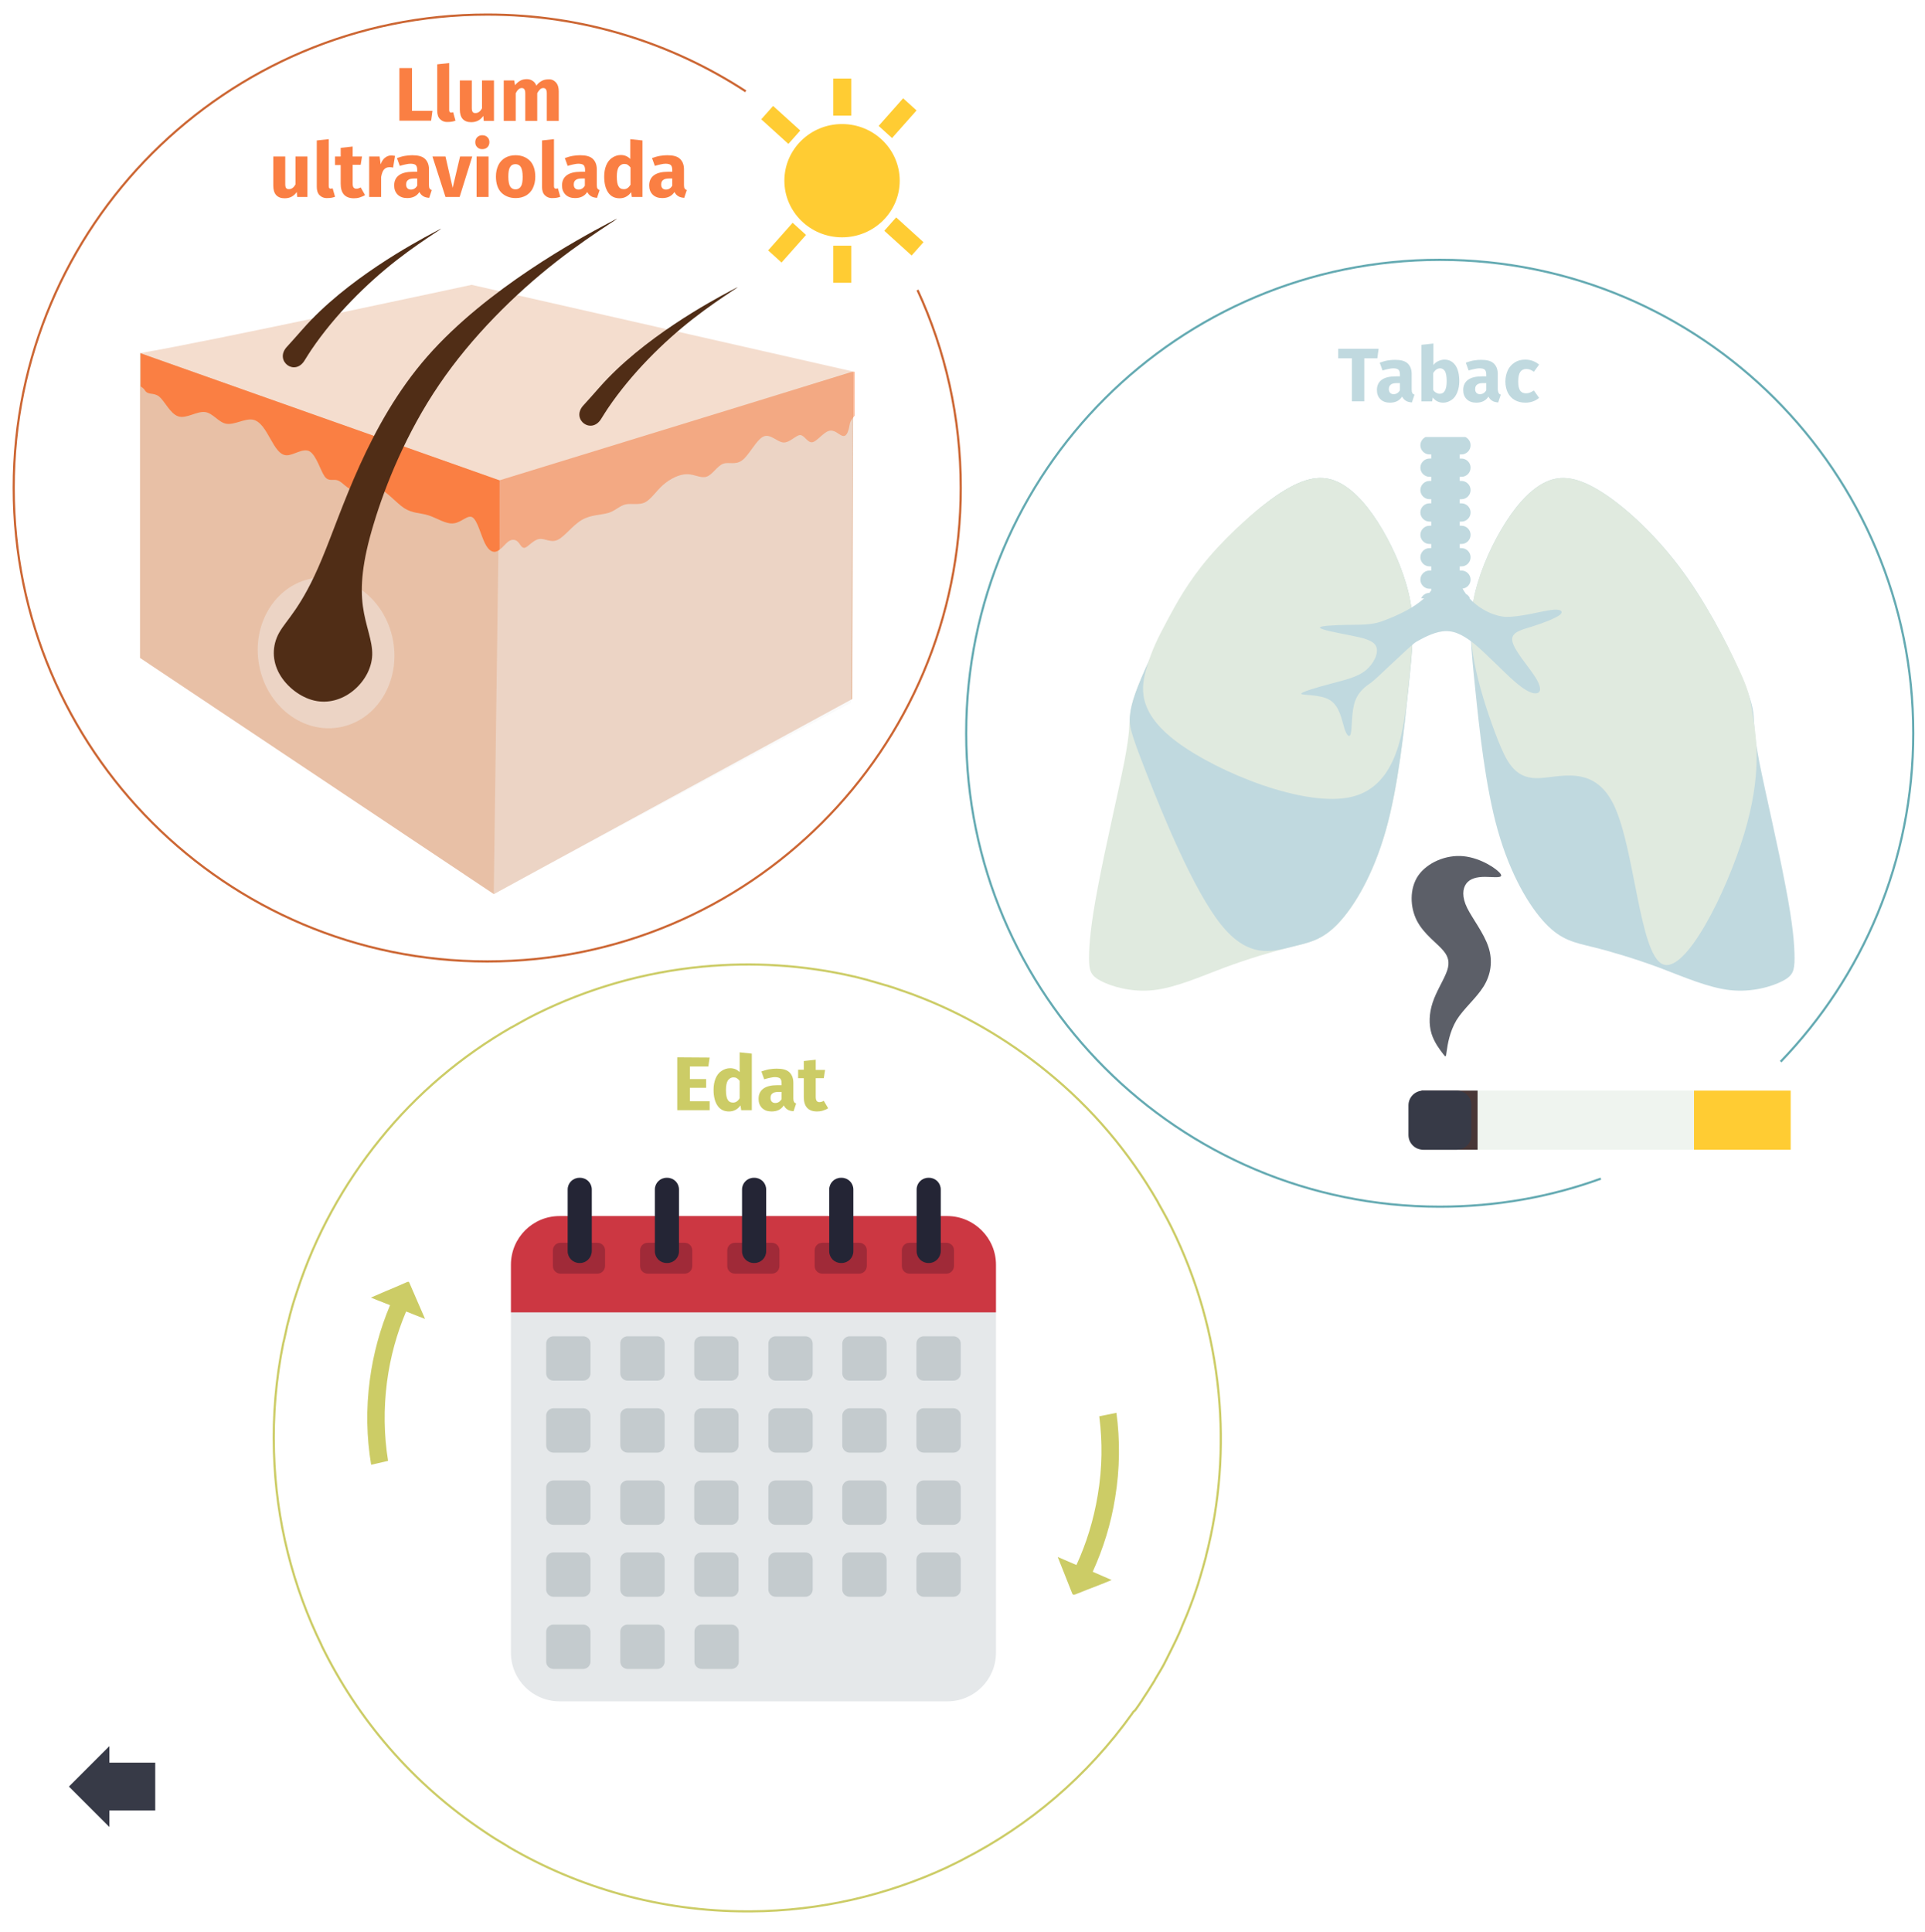 <?xml version="1.0" encoding="utf-8"?>
<!-- Generator: Adobe Illustrator 24.1.0, SVG Export Plug-In . SVG Version: 6.00 Build 0)  -->
<svg version="1.1" id="Capa_1" xmlns="http://www.w3.org/2000/svg" xmlns:xlink="http://www.w3.org/1999/xlink" x="0px" y="0px"
	 viewBox="0 0 885.4 888.7" style="enable-background:new 0 0 885.4 888.7;" xml:space="preserve">
<style type="text/css">
	.st0{fill:none;stroke:#CC6633;stroke-miterlimit:10;}
	.st1{fill:#E8C0A6;}
	.st2{opacity:0.4;fill:#F2F4F2;enable-background:new    ;}
	.st3{fill:#F4DDCE;}
	.st4{opacity:0.5;fill:#FA7F43;enable-background:new    ;}
	.st5{fill:#FA7F43;}
	.st6{fill:#502D16;}
	.st7{fill:#FFCC33;}
	.st8{fill:none;stroke:#64AAB2;stroke-miterlimit:10;}
	.st9{fill:#E0EADF;}
	.st10{fill:#C0D9DF;}
	.st11{fill:#EFF4EF;}
	.st12{fill:#483737;}
	.st13{fill:#373A47;}
	.st14{fill:#5C5F68;}
	.st15{fill:#CCCC66;}
	.st16{fill:#E5E8EA;}
	.st17{fill:#CC3742;}
	.st18{fill:#A02A38;}
	.st19{fill:#242535;}
	.st20{fill:#C4CBCE;}
	.st21{fill:none;stroke:#CCCC66;stroke-miterlimit:10;}
	.st22{enable-background:new    ;}
</style>
<g>
	<path id="path827-4_60_" class="st0" d="M422,133.4c12.8,27.7,19.9,58.5,19.9,91c0,120.3-97.5,217.8-217.8,217.8
		S6.3,344.7,6.3,224.4S103.8,6.7,224.1,6.7c43.9,0,84.7,13,118.9,35.3"/>
	<g>
		<path id="path1727-1-9-4_7_" class="st1" d="M64.4,162.4v140.2l162.7,108.6L392,321.5l0.5-150.3"/>
		<path id="path1934-1_7_" class="st2" d="M229.7,219.7l-2.6,191.4l164.3-87.9l1-152L229.7,219.7z"/>
		<path id="path1721-7_7_" class="st3" d="M64.4,162.4c29.3-4.8,152.5-31.4,152.5-31.4l175.6,39.9L229.7,221L64.4,162.4z"/>
		<path class="st4" d="M392.4,170.9l-162.6,50v31.9c1.5-1.1,2.8-2.9,4.1-3.8c1.6-1.1,3.2-0.9,4.3,0.2c1.1,1.1,1.8,3.2,3.3,2.7
			s3.9-3.6,6.5-4s5.3,1.9,8.5,0.4c3.2-1.5,6.8-6.6,11-9.1s9-2.3,12.3-3.3s5.2-3.3,7.9-3.9c2.7-0.6,6.1,0.4,8.9-0.9
			c2.8-1.4,5.1-5.1,8.3-8c3.3-2.9,7.5-5,11.1-5s6.5,2.1,9.1,1.1c2.6-0.9,4.8-4.9,7.5-5.9s5.7,0.8,8.9-1.7c3.2-2.5,6.4-9.3,9.6-10.8
			s6.3,2.5,9.2,2.7c2.9,0.2,5.7-3.3,7.7-3.4c2,0,3.4,3.6,5.6,3.3c2.1-0.3,5.1-4.5,7.6-5.2c2.5-0.8,4.5,1.6,6.1,2.2
			c1.6,0.6,2.8-0.6,3.6-5.6c0.2-1,1-2.2,2.2-3.6V171L392.4,170.9z"/>
		<path class="st5" d="M229.8,220.9h-0.1l-165-58.4v15.2c0.8,0.6,1.5,1.1,1.8,1.6c1.5,2.7,4.1,1,6.7,3.1s5.1,7.9,8.8,9.1
			c3.6,1.2,8.5-2.4,12.2-2s6.3,4.8,9.9,5.4c3.7,0.6,8.5-2.5,12.1-1.9s6,5,8.2,8.9s4.3,7.5,7.5,7.5s7.5-3.5,10.5-1.8
			c3.1,1.8,5,8.8,6.9,11.5c2,2.7,4,1,6.2,1.9c2.1,0.8,4.4,4.2,7.4,4.5s6.8-2.4,10.8-1.1c4,1.3,8.4,6.8,12.2,9.3
			c3.9,2.5,7.3,2.1,11.1,3.3c3.9,1.2,8.1,4.2,11.7,3.7c3.6-0.4,6.5-4.2,8.7-2.7s3.8,8.1,5.6,11.8s3.9,4.6,5.7,3.7
			c0.4-0.2,0.7-0.4,1.1-0.7L229.8,220.9L229.8,220.9z"/>
		
			<ellipse id="path1744-2-2-5_7_" transform="matrix(0.983 -0.186 0.186 0.983 -53.114 33.019)" class="st2" cx="149.8" cy="300.2" rx="31.3" ry="34.8"/>
		<path id="path1752-4_7_" class="st6" d="M279.5,102.8c-12.7,6.7-55.6,29.9-83,61.2s-39.1,70.8-48.5,93.2
			c-9.3,22.4-16.2,27.7-19.6,33.8c-3.4,6.1-3.2,13,0.1,18.9s9.6,10.8,16,12.3s12.8-0.4,17.8-4.4s8.7-10.1,8.9-16.6
			s-3.1-13.4-4.3-22.4s-0.4-20.2,5-37.9c5.3-17.7,15.1-42,30.1-64c14.9-22,35-41.8,53.8-56.5S292.1,96.1,279.5,102.8z"/>
		<path class="st6" d="M140.2,165.6c1-1.6,2-3.2,3-4.7c10.9-16.1,25.5-30.5,39.2-41.2s26.6-17.8,17.3-12.9
			c-9.2,4.9-40.5,21.8-60.5,44.6c-2.8,3.2-4.7,5.3-7.5,8.4C126.3,166.1,135.7,173.3,140.2,165.6z"/>
		<path class="st6" d="M276.6,192.5c1-1.6,2-3.2,3-4.7c10.9-16.1,25.5-30.5,39.2-41.2s26.6-17.8,17.3-12.9
			c-9.2,4.9-40.5,21.8-60.5,44.6c-2.8,3.2-4.7,5.3-7.5,8.4C262.7,193,272.1,200.1,276.6,192.5z"/>
	</g>
	<g id="g1119-1_9_" transform="matrix(1.061,0,0,1.072,-83.468,116.014)">
		<ellipse id="path901-5_9_" class="st7" cx="443.7" cy="-30.7" rx="25" ry="24.3"/>
		<g id="g949-9_9_" transform="translate(26.906,18.995)">
			<rect id="rect903-7-7_9_" x="413" y="-21.8" class="st7" width="7.8" height="15.9"/>
			<rect id="rect903-7-6-7_9_" x="413" y="-93.5" class="st7" width="7.8" height="15.9"/>
		</g>
		<g id="g949-4-6_9_" transform="matrix(0,1,1,0,190.971,-145.07)">
			<polygon id="rect903-7-3-7_9_" class="st7" points="110.4,280.8 110.4,296.5 110.4,296.5 			"/>
			<polygon id="rect903-7-6-0-3_9_" class="st7" points="110.4,209.1 110.4,224.8 110.4,224.8 			"/>
		</g>
		<g id="g949-4-3-6_9_" transform="matrix(-0.668,0.745,0.745,0.668,314.757,-109.529)">
			<polygon id="rect903-7-3-0-56_9_" class="st7" points="-31.3,176.5 -23.6,176.5 -23.6,192.4 -31.3,192.4 			"/>
			<polygon id="rect903-7-6-0-9-3_9_" class="st7" points="-31.3,104.9 -23.6,104.9 -23.6,120.7 -31.3,120.7 			"/>
		</g>
		<g id="g949-4-3-0-9_9_" transform="matrix(-0.745,-0.668,-0.668,0.745,350.4,142.78)">
			<polygon id="rect903-7-3-0-5-4_9_" class="st7" points="42.4,-163.6 50.2,-163.6 50.2,-147.7 42.4,-147.7 			"/>
			<polygon id="rect903-7-6-0-9-9-8_9_" class="st7" points="42.4,-235.3 50.2,-235.3 50.2,-219.4 42.4,-219.4 			"/>
		</g>
	</g>
</g>
<g>
	<g>
		<path id="path827-4_61_" class="st8" d="M736.3,542.1c-23.1,8.4-48.1,12.9-74.1,12.9c-120.3,0-217.8-97.5-217.8-217.8
			S542,119.5,662.3,119.5S880,217,880,337.2c0,58.7-23.2,111.9-61,151.1"/>
		<g>
			<path id="path882_5_" class="st9" d="M648.7,276.7c-2-11.1-7-23.1-12.8-33s-12.3-17.6-19.3-21.4c-7-3.8-14.5-3.5-25.4,3
				s-25.1,19.3-37.1,35.1c-12,15.9-21.8,34.9-27.3,47.2c-5.5,12.3-6.8,17.8-7.1,21.9c-0.4,4.1,0.1,6.9-2.6,21
				c-2.8,14.1-8.8,39.6-12.1,57.3c-3.4,17.6-4.1,26.9-4.1,32.8s0.7,8.1,5.5,10.6s14,5.3,24.1,4.2c10.1-1.1,21.4-6.1,32.5-10.3
				c11.1-4.1,22.1-7.4,30.6-9.5s14.5-3.1,21.9-10.9s16.1-22.3,21.9-42.8c5.8-20.5,8.5-47,10.4-65.4S650.7,287.8,648.7,276.7
				L648.7,276.7z"/>
			<path id="path882-7_5_" class="st10" d="M648.7,276.7c-2-11.1-7-23.1-12.8-33s-12.3-17.6-19.3-21.4c-7-3.8-14.5-3.5-25.4,3
				s-25.1,19.3-37.1,35.1c-12,15.9-21.8,34.9-27.3,47.2c-5.5,12.3-6.8,17.8-7.1,21.9c-0.4,4.1,0.1,6.9,7.5,25.8s21.6,53.9,34.3,69.8
				c12.6,15.9,23.6,12.6,32.1,10.5s14.5-3.1,21.9-10.9s16.1-22.3,21.9-42.8c5.8-20.5,8.5-47,10.4-65.4
				C649.7,298.1,650.7,287.8,648.7,276.7L648.7,276.7z"/>
			<path id="path882-7-9_5_" class="st9" d="M648.7,276.7c-2-11.1-7-23.1-12.8-33s-12.3-17.6-19.3-21.4c-7-3.8-14.5-3.5-25.4,3
				s-25.1,19.3-35,30.8c-9.9,11.6-15.4,21.9-19.5,29.6s-6.8,12.9-9.3,21.4s-4.8,20.2,14,34.2s58.9,30.3,80.3,25.2
				c21.4-5.1,24.1-31.6,26-50S650.7,287.8,648.7,276.7z"/>
			<path id="path882-8_5_" class="st10" d="M677.6,276.7c2-11.1,7-23.1,12.8-33s12.3-17.6,19.3-21.4c7-3.8,14.5-3.5,25.4,3
				s25.1,19.3,37.1,35.1s21.8,34.9,27.3,47.2c5.5,12.3,6.8,17.8,7.1,21.9c0.4,4.1-0.1,6.9,2.6,21c2.8,14.1,8.8,39.6,12.1,57.3
				c3.4,17.6,4.1,26.9,4.1,32.8s-0.7,8.1-5.5,10.6s-14,5.3-24.1,4.2c-10.1-1.1-21.4-6.1-32.5-10.3c-11.1-4.1-22.1-7.4-30.6-9.5
				s-14.5-3.1-21.9-10.9s-16.1-22.3-21.9-42.8c-5.8-20.5-8.5-47-10.4-65.4C676.6,298.1,675.6,287.9,677.6,276.7L677.6,276.7z"/>
			<path id="path882-7-5_5_" class="st9" d="M677.6,276.7c2-11.1,7-23.1,12.8-33s12.3-17.6,19.3-21.4c7-3.8,14.5-3.5,25.4,3
				s25.1,19.3,37.1,35.1s21.8,34.9,26.9,45.9c5.2,11,5.8,14.1,7.3,23.9s4,26.3-4.2,53.4s-27.1,64.8-37.6,59.8
				c-10.5-5-12.7-52.6-22.1-72.7s-26-12.6-36.1-12.8c-10.1-0.2-13.7-8.2-17.5-17.7c-3.7-9.5-7.5-20.7-9.9-31.4
				C676.6,298.1,675.6,287.9,677.6,276.7L677.6,276.7z"/>
			<path class="st10" d="M713.1,280.6c-5,0.7-14.1,3.3-20.6,3.1c-4-0.1-11.4-2.7-16.7-8.6h0.3c-0.4-0.8-1-1.5-1.8-1.9
				c-0.6-0.8-1.1-1.6-1.6-2.5c2.1-0.2,3.7-2,3.7-4.1c0-2.3-1.9-4.2-4.2-4.2h-0.8v-1.9h0.8c2.3,0,4.2-1.9,4.2-4.2
				c0-2.3-1.9-4.2-4.2-4.2h-0.8v-1.9h0.8c2.3,0,4.2-1.9,4.2-4.2s-1.9-4.2-4.2-4.2h-0.8v-1.9h0.8c2.3,0,4.2-1.9,4.2-4.2
				s-1.9-4.2-4.2-4.2h-0.8v-1.9h0.8c2.3,0,4.2-1.9,4.2-4.2s-1.9-4.2-4.2-4.2h-0.8v-1.9h0.8c2.3,0,4.2-1.9,4.2-4.2s-1.9-4.2-4.2-4.2
				h-0.8V209h0.8c2.3,0,4.2-1.9,4.2-4.2c0-1.7-1-3.1-2.4-3.8h-18.3c-1.4,0.7-2.4,2.1-2.4,3.8c0,2.3,1.9,4.2,4.2,4.2h0.8v1.9h-0.8
				c-2.3,0-4.2,1.9-4.2,4.2s1.9,4.2,4.2,4.2h0.8v1.9h-0.8c-2.3,0-4.2,1.9-4.2,4.2s1.9,4.2,4.2,4.2h0.8v1.9h-0.8
				c-2.3,0-4.2,1.9-4.2,4.2s1.9,4.2,4.2,4.2h0.8v1.9h-0.8c-2.3,0-4.2,1.9-4.2,4.2s1.9,4.2,4.2,4.2h0.8v1.9h-0.8
				c-2.3,0-4.2,1.9-4.2,4.2c0,2.3,1.9,4.2,4.2,4.2h0.8v1.9h-0.8c-2.3,0-4.2,1.9-4.2,4.2c0,2.3,1.9,4.2,4.2,4.2h0.8v0.8
				c-0.3,0.4-0.6,0.7-0.9,1.1c-1.6,0-3.1,1-3.7,2.5h1.3c-6.5,5.9-16.3,9.4-19.5,10.6c-4.8,1.7-9.7,1.5-15.6,1.6
				c-5.8,0.1-13.1,0.4-12.8,1.3s7.7,2.3,13.8,3.5s10.9,2.3,12.1,5.2c1.2,3-1.1,7.8-4.8,10.9c-3.7,3-9,4.3-15.5,6s-14.4,4-14.2,4.8
				s8.7,0.1,13.2,2.9s5.4,9.1,6.6,12.8c1.1,3.7,2.6,5,3.1,2.1s0.2-9.8,1.9-14.5s5.4-7.1,7.3-8.4c1.9-1.2,18.3-17.4,20.8-18.8
				s7.4-4.2,12-4.8c4.6-0.6,8.8,1,14.7,5.7c5.8,4.8,13.3,12.8,18.6,17.4s8.5,5.8,10.3,5.3s2.1-2.8-1-7.6
				c-3.1-4.8-9.6-12.1-10.4-16.3c-0.8-4.2,4.2-5.2,9.3-6.8c5.1-1.6,10.4-3.7,12.6-5.3C719.2,281.2,718.1,279.9,713.1,280.6z"/>
		</g>
	</g>
	<g id="g1654-0_4_" transform="translate(230.732,105.092)">
		<g id="g982-3-9_4_" transform="translate(153.385,-47.595)">
			<rect id="rect890-1_4_" x="395" y="444.1" class="st7" width="44.5" height="27.2"/>
			<rect id="rect890-7-7_4_" x="292.4" y="444.1" class="st11" width="102.6" height="27.2"/>
			<rect id="rect890-7-6-7_4_" x="269.7" y="444.1" class="st12" width="25.8" height="27.2"/>
			<path id="rect890-7-6-4-1_4_" class="st13" d="M270.5,444.1h15.4c3.8,0,6.8,3,6.8,6.8v13.6c0,3.8-3,6.8-6.8,6.8h-15.4
				c-3.8,0-6.8-3-6.8-6.8v-13.6C263.7,447.1,266.8,444.1,270.5,444.1z"/>
			<path id="path973-1_4_" class="st14" d="M281.3,425.9c0.4-2.9,1.3-8.8,4.5-14.2c3.3-5.3,9-10,12.4-15.4s4.4-11.8,2.3-18.2
				c-2.1-6.4-7.3-13-9.8-18c-2.5-5.1-2.1-8.9-0.4-11.2c1.7-2.3,4.7-3.1,8.6-3.1s8.6,0.8,7.2-1.3c-1.4-2.2-9-7.4-17.1-8.2
				s-16.7,3-20.8,8.9c-4.1,6-3.8,14.6-0.6,20.8s9.3,10.3,12.2,13.8c2.9,3.5,2.8,6.6,1.2,10.4c-1.6,3.9-4.6,8.6-6.2,13.5
				s-1.8,9.9-0.5,14.2c1.3,4.2,4,7.6,5.3,9.3C280.9,428.9,280.9,428.9,281.3,425.9L281.3,425.9z"/>
		</g>
	</g>
</g>
<g>
	<path class="st15" d="M186.9,589.8c-3.2,1.4-6.4,2.8-9.6,4.1c-2.1,0.9-4.2,1.8-6.7,2.9c0.7,0.3,4.4,1.8,8.8,3.5
		c-4.5,10.7-7.7,22.2-9.3,34.3c-1.8,13.4-1.5,26.5,0.6,39.1c2.6-0.6,5.2-1.2,7.8-1.8c-1.9-11.7-2.1-23.9-0.5-36.3
		c1.5-11.4,4.5-22.3,8.8-32.4c4.2,1.7,7.9,3.1,8.7,3.4c-2.5-5.8-4.9-11.2-7.2-16.6C188,589.2,187.5,589.6,186.9,589.8z"/>
	<path class="st15" d="M494.9,733.2c3.2-1.3,6.5-2.6,9.7-3.8c2.1-0.8,4.3-1.7,6.7-2.7c-0.7-0.3-4.4-1.9-8.7-3.8
		c4.8-10.6,8.4-22,10.3-34c2.2-13.3,2.3-26.5,0.6-39.1c-2.6,0.5-5.2,1.1-7.9,1.6c1.5,11.7,1.4,23.9-0.7,36.3
		c-1.9,11.4-5.2,22.1-9.8,32.1c-4.2-1.8-7.8-3.4-8.6-3.7c2.3,5.8,4.5,11.4,6.7,16.9C493.7,733.8,494.3,733.4,494.9,733.2z"/>
	<g>
		<path class="st16" d="M458.1,603.7v156.4c0,12.4-10,22.4-22.4,22.4H257.4c-12.4,0-22.4-10-22.4-22.4V603.7l2.5-6.1h215.1
			L458.1,603.7z"/>
		<path class="st17" d="M458.1,581.7v21.9H235v-21.9c0-12.4,10-22.4,22.4-22.4h178.4C448.1,559.4,458.1,569.4,458.1,581.7z"/>
		<path class="st18" d="M274.8,585.8h-17c-1.9,0-3.5-1.5-3.5-3.5v-7.2c0-1.9,1.5-3.5,3.5-3.5h17c1.9,0,3.5,1.5,3.5,3.5v7.2
			C278.2,584.3,276.7,585.8,274.8,585.8z"/>
		<path class="st19" d="M266.8,580.9h-0.3c-3,0-5.4-2.4-5.4-5.4v-28.4c0-3,2.4-5.4,5.4-5.4h0.3c3,0,5.4,2.4,5.4,5.4v28.4
			C272.1,578.5,269.7,580.9,266.8,580.9z"/>
		<path class="st18" d="M314.9,585.8h-17c-1.9,0-3.5-1.5-3.5-3.5v-7.2c0-1.9,1.5-3.5,3.5-3.5h17c1.9,0,3.5,1.5,3.5,3.5v7.2
			C318.4,584.3,316.8,585.8,314.9,585.8z"/>
		<path class="st19" d="M306.9,580.9h-0.3c-3,0-5.4-2.4-5.4-5.4v-28.4c0-3,2.4-5.4,5.4-5.4h0.3c3,0,5.4,2.4,5.4,5.4v28.4
			C312.3,578.5,309.9,580.9,306.9,580.9z"/>
		<path class="st18" d="M355,585.8h-17c-1.9,0-3.5-1.5-3.5-3.5v-7.2c0-1.9,1.5-3.5,3.5-3.5h17c1.9,0,3.5,1.5,3.5,3.5v7.2
			C358.5,584.3,356.9,585.8,355,585.8z"/>
		<path class="st19" d="M347,580.9h-0.3c-3,0-5.4-2.4-5.4-5.4v-28.4c0-3,2.4-5.4,5.4-5.4h0.3c3,0,5.4,2.4,5.4,5.4v28.4
			C352.4,578.5,350,580.9,347,580.9z"/>
		<path class="st18" d="M395.2,585.8h-17c-1.9,0-3.5-1.5-3.5-3.5v-7.2c0-1.9,1.5-3.5,3.5-3.5h17c1.9,0,3.5,1.5,3.5,3.5v7.2
			C398.6,584.3,397.1,585.8,395.2,585.8z"/>
		<path class="st19" d="M387.1,580.9h-0.3c-3,0-5.4-2.4-5.4-5.4v-28.4c0-3,2.4-5.4,5.4-5.4h0.3c3,0,5.4,2.4,5.4,5.4v28.4
			C392.5,578.5,390.1,580.9,387.1,580.9z"/>
		<path class="st18" d="M435.3,585.8h-17c-1.9,0-3.5-1.5-3.5-3.5v-7.2c0-1.9,1.5-3.5,3.5-3.5h17c1.9,0,3.5,1.5,3.5,3.5v7.2
			C438.7,584.3,437.2,585.8,435.3,585.8z"/>
		<path class="st19" d="M427.3,580.9H427c-3,0-5.4-2.4-5.4-5.4v-28.4c0-3,2.4-5.4,5.4-5.4h0.3c3,0,5.4,2.4,5.4,5.4v28.4
			C432.6,578.5,430.2,580.9,427.3,580.9z"/>
		<path class="st20" d="M288.7,614.6h13.6c1.9,0,3.4,1.5,3.4,3.4v13.6c0,1.9-1.5,3.4-3.4,3.4h-13.6c-1.9,0-3.4-1.5-3.4-3.4V618
			C285.2,616.1,286.8,614.6,288.7,614.6z"/>
		<path class="st20" d="M356.8,614.6h13.6c1.9,0,3.4,1.5,3.4,3.4v13.6c0,1.9-1.5,3.4-3.4,3.4h-13.6c-1.9,0-3.4-1.5-3.4-3.4V618
			C353.4,616.1,354.9,614.6,356.8,614.6z"/>
		<path class="st20" d="M441.9,618v13.6c0,1.9-1.5,3.4-3.4,3.4h-13.6c-1.9,0-3.4-1.5-3.4-3.4V618c0-1.9,1.5-3.4,3.4-3.4h13.6
			C440.4,614.6,441.9,616.1,441.9,618z"/>
		<path class="st20" d="M254.6,614.6h13.6c1.9,0,3.4,1.5,3.4,3.4v13.6c0,1.9-1.5,3.4-3.4,3.4h-13.6c-1.9,0-3.4-1.5-3.4-3.4V618
			C251.2,616.1,252.7,614.6,254.6,614.6z"/>
		<path class="st20" d="M390.8,614.6h13.6c1.9,0,3.4,1.5,3.4,3.4v13.6c0,1.9-1.5,3.4-3.4,3.4h-13.6c-1.9,0-3.4-1.5-3.4-3.4V618
			C387.4,616.1,389,614.6,390.8,614.6z"/>
		<path class="st20" d="M322.7,614.6h13.6c1.9,0,3.4,1.5,3.4,3.4v13.6c0,1.9-1.5,3.4-3.4,3.4h-13.6c-1.9,0-3.4-1.5-3.4-3.4V618
			C319.3,616.1,320.8,614.6,322.7,614.6z"/>
		<path class="st20" d="M356.8,647.7h13.6c1.9,0,3.4,1.5,3.4,3.4v13.6c0,1.9-1.5,3.4-3.4,3.4h-13.6c-1.9,0-3.4-1.5-3.4-3.4v-13.6
			C353.4,649.3,354.9,647.7,356.8,647.7z"/>
		<path class="st20" d="M390.8,647.7h13.6c1.9,0,3.4,1.5,3.4,3.4v13.6c0,1.9-1.5,3.4-3.4,3.4h-13.6c-1.9,0-3.4-1.5-3.4-3.4v-13.6
			C387.4,649.3,389,647.7,390.8,647.7z"/>
		<path class="st20" d="M441.9,651.1v13.6c0,1.9-1.5,3.4-3.4,3.4h-13.6c-1.9,0-3.4-1.5-3.4-3.4v-13.6c0-1.9,1.5-3.4,3.4-3.4h13.6
			C440.4,647.7,441.9,649.3,441.9,651.1z"/>
		<path class="st20" d="M254.6,647.7h13.6c1.9,0,3.4,1.5,3.4,3.4v13.6c0,1.9-1.5,3.4-3.4,3.4h-13.6c-1.9,0-3.4-1.5-3.4-3.4v-13.6
			C251.2,649.3,252.7,647.7,254.6,647.7z"/>
		<path class="st20" d="M288.7,647.7h13.6c1.9,0,3.4,1.5,3.4,3.4v13.6c0,1.9-1.5,3.4-3.4,3.4h-13.6c-1.9,0-3.4-1.5-3.4-3.4v-13.6
			C285.2,649.3,286.8,647.7,288.7,647.7z"/>
		<path class="st20" d="M322.7,647.7h13.6c1.9,0,3.4,1.5,3.4,3.4v13.6c0,1.9-1.5,3.4-3.4,3.4h-13.6c-1.9,0-3.4-1.5-3.4-3.4v-13.6
			C319.3,649.3,320.8,647.7,322.7,647.7z"/>
		<path class="st20" d="M390.8,680.9h13.6c1.9,0,3.4,1.5,3.4,3.4v13.6c0,1.9-1.5,3.4-3.4,3.4h-13.6c-1.9,0-3.4-1.5-3.4-3.4v-13.6
			C387.4,682.4,389,680.9,390.8,680.9z"/>
		<path class="st20" d="M356.8,680.9h13.6c1.9,0,3.4,1.5,3.4,3.4v13.6c0,1.9-1.5,3.4-3.4,3.4h-13.6c-1.9,0-3.4-1.5-3.4-3.4v-13.6
			C353.4,682.4,354.9,680.9,356.8,680.9z"/>
		<path class="st20" d="M441.9,684.3v13.6c0,1.9-1.5,3.4-3.4,3.4h-13.6c-1.9,0-3.4-1.5-3.4-3.4v-13.6c0-1.9,1.5-3.4,3.4-3.4h13.6
			C440.4,680.9,441.9,682.4,441.9,684.3z"/>
		<path class="st20" d="M322.7,680.9h13.6c1.9,0,3.4,1.5,3.4,3.4v13.6c0,1.9-1.5,3.4-3.4,3.4h-13.6c-1.9,0-3.4-1.5-3.4-3.4v-13.6
			C319.3,682.4,320.8,680.9,322.7,680.9z"/>
		<path class="st20" d="M288.7,680.9h13.6c1.9,0,3.4,1.5,3.4,3.4v13.6c0,1.9-1.5,3.4-3.4,3.4h-13.6c-1.9,0-3.4-1.5-3.4-3.4v-13.6
			C285.2,682.4,286.8,680.9,288.7,680.9z"/>
		<path class="st20" d="M254.6,680.9h13.6c1.9,0,3.4,1.5,3.4,3.4v13.6c0,1.9-1.5,3.4-3.4,3.4h-13.6c-1.9,0-3.4-1.5-3.4-3.4v-13.6
			C251.2,682.4,252.7,680.9,254.6,680.9z"/>
		<path class="st20" d="M356.8,714h13.6c1.9,0,3.4,1.5,3.4,3.4V731c0,1.9-1.5,3.4-3.4,3.4h-13.6c-1.9,0-3.4-1.5-3.4-3.4v-13.6
			C353.4,715.5,354.9,714,356.8,714z"/>
		<path class="st20" d="M441.9,717.4V731c0,1.9-1.5,3.4-3.4,3.4h-13.6c-1.9,0-3.4-1.5-3.4-3.4v-13.6c0-1.9,1.5-3.4,3.4-3.4h13.6
			C440.4,714,441.9,715.5,441.9,717.4z"/>
		<path class="st20" d="M390.8,714h13.6c1.9,0,3.4,1.5,3.4,3.4V731c0,1.9-1.5,3.4-3.4,3.4h-13.6c-1.9,0-3.4-1.5-3.4-3.4v-13.6
			C387.4,715.5,389,714,390.8,714z"/>
		<path class="st20" d="M322.7,714h13.6c1.9,0,3.4,1.5,3.4,3.4V731c0,1.9-1.5,3.4-3.4,3.4h-13.6c-1.9,0-3.4-1.5-3.4-3.4v-13.6
			C319.3,715.5,320.8,714,322.7,714z"/>
		<path class="st20" d="M288.7,714h13.6c1.9,0,3.4,1.5,3.4,3.4V731c0,1.9-1.5,3.4-3.4,3.4h-13.6c-1.9,0-3.4-1.5-3.4-3.4v-13.6
			C285.2,715.5,286.8,714,288.7,714z"/>
		<path class="st20" d="M254.6,714h13.6c1.9,0,3.4,1.5,3.4,3.4V731c0,1.9-1.5,3.4-3.4,3.4h-13.6c-1.9,0-3.4-1.5-3.4-3.4v-13.6
			C251.2,715.5,252.7,714,254.6,714z"/>
		<path class="st20" d="M254.6,747.2h13.6c1.9,0,3.4,1.5,3.4,3.4v13.6c0,1.9-1.5,3.4-3.4,3.4h-13.6c-1.9,0-3.4-1.5-3.4-3.4v-13.6
			C251.2,748.7,252.7,747.2,254.6,747.2z"/>
		<path class="st20" d="M288.7,747.2h13.6c1.9,0,3.4,1.5,3.4,3.4v13.6c0,1.9-1.5,3.4-3.4,3.4h-13.6c-1.9,0-3.4-1.5-3.4-3.4v-13.6
			C285.2,748.7,286.8,747.2,288.7,747.2z"/>
		<path class="st20" d="M339.8,750.6v13.6c0,1.9-1.5,3.4-3.4,3.4h-13.6c-1.9,0-3.4-1.5-3.4-3.4v-13.6c0-1.9,1.5-3.4,3.4-3.4h13.6
			C338.2,747.2,339.8,748.7,339.8,750.6z"/>
	</g>
	<path class="st21" d="M523.1,785.2c0.6-0.8,1.1-1.6,1.7-2.5c0.1-0.1,0.2-0.2,0.3-0.4c0.2-0.3,0.4-0.6,0.6-1
		c0.8-1.2,1.5-2.3,2.3-3.5c0.2-0.3,0.3-0.5,0.5-0.8c0.8-1.3,1.7-2.7,2.5-4c0.1-0.2,0.2-0.4,0.3-0.6c0.8-1.4,1.7-2.8,2.5-4.2
		c0.1-0.2,0.2-0.3,0.3-0.5c0.8-1.4,1.6-2.8,2.3-4.3c0.1-0.2,0.2-0.4,0.3-0.6c0.7-1.4,1.4-2.8,2.1-4.2c0.1-0.3,0.3-0.5,0.4-0.8
		c0.6-1.3,1.3-2.6,1.9-3.9c0.2-0.4,0.3-0.7,0.5-1.1c0.6-1.2,1.1-2.4,1.6-3.6c0.2-0.5,0.4-1,0.6-1.5c0.5-1.1,0.9-2.2,1.4-3.3
		c0.3-0.6,0.5-1.3,0.8-1.9c0.4-0.9,0.7-1.9,1.1-2.8c0.3-0.8,0.6-1.6,0.9-2.4c0.3-0.8,0.6-1.6,0.9-2.4c0.3-1,0.7-1.9,1-2.9
		c0.2-0.6,0.4-1.2,0.6-1.8c0.4-1.2,0.8-2.3,1.1-3.5c0.1-0.4,0.3-0.9,0.4-1.3c0.4-1.3,0.8-2.7,1.2-4.1c0.1-0.2,0.1-0.5,0.2-0.7
		c0.4-1.6,0.9-3.1,1.3-4.7c0-0.1,0-0.1,0-0.2c6.4-24.7,8.2-50.1,5.8-75c-2.6-27.1-10.1-52.7-21.6-76c-0.1-0.3-0.3-0.5-0.4-0.8
		c-0.6-1.1-1.1-2.2-1.7-3.3c-0.4-0.7-0.7-1.3-1.1-2c-0.4-0.7-0.7-1.3-1.1-2c-0.6-1.1-1.2-2.2-1.8-3.2c-0.1-0.3-0.3-0.5-0.4-0.8
		c-13-22.5-30.1-43-51.3-60.1c-18-14.6-38.3-26.5-60.4-34.8c-0.2-0.1-0.3-0.1-0.5-0.2c-1.4-0.5-2.8-1-4.2-1.5
		c-0.4-0.1-0.8-0.3-1.2-0.4c-1.1-0.4-2.3-0.8-3.4-1.2c-0.6-0.2-1.3-0.4-1.9-0.6c-0.9-0.3-1.8-0.6-2.7-0.8c-0.9-0.3-1.8-0.5-2.7-0.8
		c-0.7-0.2-1.3-0.4-2-0.6c-1.2-0.3-2.3-0.6-3.5-1c-0.4-0.1-0.8-0.2-1.2-0.3c-1.4-0.4-2.9-0.7-4.3-1.1c-0.2,0-0.3-0.1-0.5-0.1
		c-23-5.3-46.5-6.7-69.6-4.5c-27.1,2.6-52.7,10.1-76,21.6c-0.3,0.1-0.5,0.3-0.8,0.4c-1.1,0.6-2.2,1.1-3.3,1.7
		c-0.7,0.4-1.3,0.7-2,1.1c-0.7,0.4-1.3,0.7-2,1.1c-1.1,0.6-2.2,1.2-3.2,1.8c-0.3,0.1-0.5,0.3-0.8,0.4c-22.5,13-43,30.1-60.1,51.3
		c-16.7,20.6-29.8,44.2-38.2,70c-0.1,0.3-0.2,0.6-0.3,0.9c-0.3,1-0.7,2.1-1,3.1c-0.2,0.5-0.3,1.1-0.5,1.6c-0.3,0.9-0.5,1.8-0.8,2.8
		c-0.4,1.4-0.8,2.8-1.1,4.2c-0.1,0.5-0.3,1-0.4,1.5c-0.3,1.1-0.6,2.3-0.8,3.4c-0.1,0.5-0.2,0.9-0.3,1.4c-0.3,1.3-0.6,2.7-0.9,4
		c-0.1,0.2-0.1,0.5-0.2,0.7c-3.4,16.6-4.8,33.4-4.3,50.1l0,0.1c0.9,31.8,8.7,61.9,21.9,88.9l0.1,0.3c16.4,33.5,41.6,63.3,74.9,85.5
		c3.5,2.4,7.1,4.6,10.7,6.7l0.4,0.3c32.2,18.8,69.7,29.6,109.7,29.6c0.4,0,0.7,0,1.1,0c0.2,0,0.3,0,0.5,0
		c32.2-0.2,62.8-7.5,90.2-20.2c0.4-0.2,0.8-0.4,1.2-0.6c0.9-0.4,1.8-0.9,2.7-1.3c0.9-0.5,1.9-0.9,2.8-1.4c0.4-0.2,0.8-0.4,1.1-0.6
		c30-15.4,56.8-37.9,77.6-67.1c0.1-0.2,0.3-0.4,0.4-0.6C522,786.8,522.6,786,523.1,785.2z"/>
</g>
<g>
	<g>
		<polygon class="st13" points="71.4,832.7 50.3,832.7 50.3,840.3 31.7,821.7 50.3,803.1 50.3,810.7 71.4,810.7 		"/>
	</g>
</g>
<g class="st22">
	<path class="st5" d="M189.5,31.3V51h9.4l-0.6,4.5h-14.6V31.3H189.5z"/>
	<path class="st5" d="M202.4,54.8c-0.9-0.9-1.3-2.2-1.3-3.9V29.6l5.5-0.6v21.6c0,0.8,0.3,1.2,0.9,1.2c0.3,0,0.6-0.1,0.9-0.2l1.1,3.9
		c-1,0.4-2.1,0.6-3.4,0.6C204.5,56.2,203.3,55.7,202.4,54.8z"/>
	<path class="st5" d="M227.3,55.6h-4.8l-0.2-2.3c-1.4,2-3.2,2.9-5.6,2.9c-1.7,0-3-0.5-3.9-1.5s-1.3-2.5-1.3-4.3V37h5.5v12.6
		c0,0.9,0.1,1.5,0.4,1.9c0.3,0.4,0.7,0.5,1.3,0.5c1.2,0,2.2-0.7,3-2.2V37h5.5v18.6H227.3z"/>
	<path class="st5" d="M255.7,37.9c0.9,1,1.3,2.4,1.3,4.1v13.6h-5.5V43c0-1.7-0.5-2.5-1.6-2.5c-0.6,0-1.1,0.2-1.5,0.6
		c-0.4,0.4-0.9,1-1.3,1.8v12.7h-5.5V43c0-1.7-0.5-2.5-1.6-2.5c-0.6,0-1.1,0.2-1.5,0.6c-0.5,0.4-0.9,1-1.3,1.8v12.7h-5.5V37h4.8
		l0.4,2.2c0.7-0.9,1.5-1.6,2.4-2.1s1.9-0.7,3-0.7s2,0.3,2.7,0.8c0.8,0.5,1.3,1.2,1.7,2.2c0.7-1,1.6-1.7,2.5-2.2s1.9-0.7,3.1-0.7
		C253.6,36.4,254.8,36.9,255.7,37.9z"/>
	<path class="st5" d="M141.5,90.6h-4.8l-0.2-2.3c-1.4,2-3.2,2.9-5.6,2.9c-1.7,0-3-0.5-3.9-1.5s-1.3-2.5-1.3-4.3V72h5.5v12.6
		c0,0.9,0.1,1.5,0.4,1.9c0.3,0.4,0.7,0.5,1.3,0.5c1.2,0,2.2-0.7,3-2.2V72h5.5v18.6H141.5z"/>
	<path class="st5" d="M147,89.8c-0.9-0.9-1.3-2.2-1.3-3.9V64.6l5.5-0.6v21.6c0,0.8,0.3,1.2,0.9,1.2c0.3,0,0.6-0.1,0.9-0.2l1.1,3.9
		c-1,0.4-2.1,0.6-3.4,0.6C149.2,91.2,147.9,90.7,147,89.8z"/>
	<path class="st5" d="M167.9,89.7c-0.7,0.5-1.5,0.8-2.4,1.1c-0.9,0.3-1.8,0.4-2.7,0.4c-4.1,0-6.1-2.3-6.1-6.7v-8.6h-2.6V72h2.6v-4
		l5.5-0.6V72h4.3l-0.6,3.8h-3.7v8.5c0,0.9,0.1,1.5,0.4,1.9s0.7,0.6,1.3,0.6s1.3-0.2,2-0.6L167.9,89.7z"/>
	<path class="st5" d="M181.7,71.7l-0.9,5.4c-0.7-0.2-1.3-0.2-1.7-0.2c-1.1,0-1.9,0.4-2.5,1.1s-1,1.9-1.3,3.4v9.2h-5.5V72h4.8
		l0.5,3.6c0.4-1.3,1.1-2.3,1.9-3c0.9-0.7,1.8-1.1,2.9-1.1C180.5,71.5,181.1,71.6,181.7,71.7z"/>
	<path class="st5" d="M197.6,86.7c0.2,0.3,0.5,0.6,1,0.7l-1.2,3.6c-1.1-0.1-2.1-0.3-2.8-0.8c-0.7-0.4-1.3-1.1-1.7-1.9
		c-1.2,1.9-3.1,2.8-5.6,2.8c-1.8,0-3.3-0.5-4.4-1.6c-1.1-1.1-1.6-2.5-1.6-4.2c0-2,0.7-3.6,2.2-4.7s3.7-1.6,6.5-1.6h1.9v-0.8
		c0-1.1-0.2-1.8-0.7-2.3c-0.5-0.4-1.3-0.6-2.4-0.6c-0.6,0-1.3,0.1-2.2,0.3c-0.9,0.2-1.8,0.4-2.7,0.7l-1.3-3.6c1.2-0.4,2.4-0.8,3.6-1
		c1.2-0.2,2.4-0.3,3.4-0.3c2.7,0,4.6,0.5,5.8,1.6s1.9,2.7,1.9,4.9v7.2C197.3,85.9,197.4,86.4,197.6,86.7z M191.9,85.4v-3.3h-1.4
		c-1.3,0-2.2,0.2-2.8,0.7c-0.6,0.4-0.9,1.1-0.9,2.1c0,0.7,0.2,1.3,0.6,1.7c0.4,0.4,0.9,0.6,1.6,0.6
		C190.2,87.2,191.2,86.6,191.9,85.4z"/>
	<path class="st5" d="M217.2,72l-5.8,18.6h-6.5l-6-18.6h6l3.3,14.4l3.4-14.4H217.2z"/>
	<path class="st5" d="M224.2,63.1c0.6,0.6,0.9,1.3,0.9,2.3c0,0.9-0.3,1.7-0.9,2.3c-0.6,0.6-1.4,0.9-2.4,0.9s-1.7-0.3-2.3-0.9
		s-0.9-1.3-0.9-2.3c0-0.9,0.3-1.7,0.9-2.3c0.6-0.6,1.4-0.9,2.3-0.9C222.8,62.2,223.6,62.5,224.2,63.1z M224.7,72v18.6h-5.5V72H224.7
		z"/>
	<path class="st5" d="M243.8,74c1.6,1.7,2.4,4.2,2.4,7.3c0,2-0.4,3.7-1.1,5.2c-0.7,1.5-1.8,2.6-3.1,3.4c-1.4,0.8-3,1.2-4.8,1.2
		c-2.8,0-5-0.9-6.7-2.6c-1.6-1.7-2.4-4.2-2.4-7.3c0-2,0.4-3.7,1.1-5.2c0.7-1.5,1.8-2.6,3.1-3.4c1.4-0.8,3-1.2,4.8-1.2
		C239.9,71.4,242.1,72.3,243.8,74z M234.6,76.9c-0.6,0.9-0.8,2.4-0.8,4.4s0.3,3.5,0.8,4.4s1.4,1.4,2.5,1.4s2-0.5,2.5-1.4
		c0.6-0.9,0.8-2.4,0.8-4.4s-0.3-3.5-0.8-4.4s-1.4-1.4-2.5-1.4S235.1,75.9,234.6,76.9z"/>
	<path class="st5" d="M250.6,89.8c-0.9-0.9-1.3-2.2-1.3-3.9V64.6l5.5-0.6v21.6c0,0.8,0.3,1.2,0.9,1.2c0.3,0,0.6-0.1,0.9-0.2l1.1,3.9
		c-1,0.4-2.1,0.6-3.4,0.6C252.8,91.2,251.5,90.7,250.6,89.8z"/>
	<path class="st5" d="M274.8,86.7c0.2,0.3,0.5,0.6,1,0.7l-1.2,3.6c-1.1-0.1-2.1-0.3-2.8-0.8c-0.7-0.4-1.3-1.1-1.7-1.9
		c-1.2,1.9-3.1,2.8-5.6,2.8c-1.8,0-3.3-0.5-4.4-1.6s-1.6-2.5-1.6-4.2c0-2,0.7-3.6,2.2-4.7s3.7-1.6,6.5-1.6h1.9v-0.8
		c0-1.1-0.2-1.8-0.7-2.3c-0.5-0.4-1.3-0.6-2.4-0.6c-0.6,0-1.3,0.1-2.2,0.3c-0.9,0.2-1.8,0.4-2.7,0.7l-1.3-3.6c1.2-0.4,2.4-0.8,3.6-1
		s2.4-0.3,3.4-0.3c2.7,0,4.6,0.5,5.8,1.6c1.2,1.1,1.9,2.7,1.9,4.9v7.2C274.5,85.9,274.6,86.4,274.8,86.7z M269,85.4v-3.3h-1.4
		c-1.3,0-2.2,0.2-2.8,0.7c-0.6,0.4-0.9,1.1-0.9,2.1c0,0.7,0.2,1.3,0.6,1.7c0.4,0.4,0.9,0.6,1.6,0.6C267.3,87.2,268.3,86.6,269,85.4z
		"/>
	<path class="st5" d="M295.5,64.6v26h-4.9l-0.3-2.2c-1.3,1.8-3.1,2.8-5.3,2.8c-2.3,0-4.1-0.9-5.3-2.7c-1.2-1.8-1.8-4.2-1.8-7.3
		c0-1.9,0.3-3.6,0.9-5.1s1.5-2.7,2.7-3.5s2.5-1.3,4-1.3c1.8,0,3.2,0.6,4.4,1.8V64L295.5,64.6z M290,85v-8c-0.4-0.5-0.9-0.9-1.3-1.2
		s-1-0.4-1.6-0.4c-1,0-1.8,0.5-2.5,1.4c-0.6,1-0.9,2.4-0.9,4.4c0,2.2,0.3,3.7,0.8,4.5c0.5,0.9,1.3,1.3,2.3,1.3
		C288.1,87.1,289.1,86.4,290,85z"/>
	<path class="st5" d="M314.9,86.7c0.2,0.3,0.5,0.6,1,0.7l-1.2,3.6c-1.1-0.1-2.1-0.3-2.8-0.8c-0.7-0.4-1.3-1.1-1.7-1.9
		c-1.2,1.9-3.1,2.8-5.6,2.8c-1.8,0-3.3-0.5-4.4-1.6s-1.6-2.5-1.6-4.2c0-2,0.7-3.6,2.2-4.7s3.7-1.6,6.5-1.6h1.9v-0.8
		c0-1.1-0.2-1.8-0.7-2.3c-0.5-0.4-1.3-0.6-2.4-0.6c-0.6,0-1.3,0.1-2.2,0.3c-0.9,0.2-1.8,0.4-2.7,0.7l-1.3-3.6c1.2-0.4,2.4-0.8,3.6-1
		s2.4-0.3,3.4-0.3c2.7,0,4.6,0.5,5.8,1.6c1.2,1.1,1.9,2.7,1.9,4.9v7.2C314.6,85.9,314.7,86.4,314.9,86.7z M309.2,85.4v-3.3h-1.4
		c-1.3,0-2.2,0.2-2.8,0.7c-0.6,0.4-0.9,1.1-0.9,2.1c0,0.7,0.2,1.3,0.6,1.7c0.4,0.4,0.9,0.6,1.6,0.6
		C307.5,87.2,308.5,86.6,309.2,85.4z"/>
</g>
<g class="st22">
	<path class="st10" d="M634.1,160.4l-0.6,4.4h-6v19.8h-5.7v-19.8h-6.3v-4.4H634.1z"/>
	<path class="st10" d="M649.6,180.8c0.2,0.3,0.5,0.6,1,0.7l-1.2,3.6c-1.1-0.1-2.1-0.3-2.8-0.8c-0.7-0.4-1.3-1.1-1.7-1.9
		c-1.2,1.9-3.1,2.8-5.6,2.8c-1.8,0-3.3-0.5-4.4-1.6c-1.1-1.1-1.6-2.5-1.6-4.2c0-2,0.7-3.6,2.2-4.7s3.7-1.6,6.5-1.6h1.9v-0.8
		c0-1.1-0.2-1.8-0.7-2.3c-0.5-0.4-1.3-0.6-2.4-0.6c-0.6,0-1.3,0.1-2.2,0.3s-1.8,0.4-2.7,0.7l-1.3-3.6c1.2-0.4,2.4-0.8,3.6-1
		c1.2-0.2,2.4-0.3,3.4-0.3c2.7,0,4.6,0.5,5.8,1.6s1.9,2.7,1.9,4.9v7.2C649.3,179.9,649.4,180.4,649.6,180.8z M643.9,179.5v-3.3h-1.4
		c-1.3,0-2.2,0.2-2.8,0.7s-0.9,1.1-0.9,2.1c0,0.7,0.2,1.3,0.6,1.7s0.9,0.6,1.6,0.6C642.2,181.3,643.2,180.7,643.9,179.5z"/>
	<path class="st10" d="M669.4,168c1.2,1.7,1.8,4.2,1.8,7.3c0,1.9-0.3,3.6-0.9,5.1c-0.6,1.5-1.4,2.7-2.6,3.5s-2.4,1.3-3.9,1.3
		c-1,0-1.9-0.2-2.7-0.6s-1.5-1-2.1-1.8l-0.3,1.8h-4.9v-26l5.5-0.6v9.9c0.6-0.8,1.3-1.4,2.2-1.8s1.8-0.7,2.9-0.7
		C666.5,165.4,668.2,166.3,669.4,168z M665.4,175.3c0-2.2-0.3-3.7-0.8-4.6c-0.5-0.8-1.3-1.3-2.2-1.3c-1.2,0-2.3,0.7-3.2,2.2v7.7
		c0.3,0.6,0.8,1,1.3,1.3s1,0.5,1.6,0.5C664.3,181.2,665.4,179.2,665.4,175.3z"/>
	<path class="st10" d="M689.3,180.8c0.2,0.3,0.5,0.6,1,0.7l-1.2,3.6c-1.1-0.1-2.1-0.3-2.8-0.8c-0.7-0.4-1.3-1.1-1.7-1.9
		c-1.2,1.9-3.1,2.8-5.6,2.8c-1.8,0-3.3-0.5-4.4-1.6c-1.1-1.1-1.6-2.5-1.6-4.2c0-2,0.7-3.6,2.2-4.7c1.5-1.1,3.7-1.6,6.5-1.6h1.9v-0.8
		c0-1.1-0.2-1.8-0.7-2.3c-0.5-0.4-1.3-0.6-2.5-0.6c-0.6,0-1.3,0.1-2.2,0.3s-1.8,0.4-2.7,0.7l-1.3-3.6c1.2-0.4,2.4-0.8,3.6-1
		c1.2-0.2,2.4-0.3,3.4-0.3c2.7,0,4.6,0.5,5.8,1.6s1.9,2.7,1.9,4.9v7.2C689,179.9,689.1,180.4,689.3,180.8z M683.6,179.5v-3.3h-1.4
		c-1.3,0-2.2,0.2-2.8,0.7c-0.6,0.4-0.9,1.1-0.9,2.1c0,0.7,0.2,1.3,0.6,1.7c0.4,0.4,0.9,0.6,1.6,0.6
		C681.9,181.3,682.9,180.7,683.6,179.5z"/>
	<path class="st10" d="M705,166c1,0.4,2,0.9,2.9,1.7l-2.4,3.3c-1.2-0.9-2.3-1.3-3.5-1.3s-2.2,0.5-2.8,1.4s-0.9,2.4-0.9,4.4
		s0.3,3.3,0.9,4.2c0.6,0.8,1.5,1.2,2.7,1.2c0.6,0,1.2-0.1,1.7-0.3s1.1-0.5,1.9-1l2.4,3.4c-1.8,1.5-3.9,2.2-6.3,2.2
		c-1.9,0-3.5-0.4-4.9-1.2s-2.4-1.9-3.2-3.4c-0.7-1.5-1.1-3.2-1.1-5.1s0.4-3.7,1.1-5.2c0.7-1.5,1.8-2.7,3.2-3.6s3-1.3,4.8-1.3
		C702.8,165.4,703.9,165.6,705,166z"/>
</g>
<g>
	<path class="st15" d="M326.4,486.4l-0.6,4.1h-8.5v5.8h7.5v4h-7.5v6.2h9.1v4.1h-14.9v-24.3L326.4,486.4L326.4,486.4z"/>
	<path class="st15" d="M345.8,484.6v26h-4.9l-0.3-2.2c-1.3,1.8-3.1,2.8-5.3,2.8c-2.3,0-4.1-0.9-5.3-2.7c-1.2-1.8-1.8-4.2-1.8-7.3
		c0-1.9,0.3-3.6,0.9-5.1s1.5-2.7,2.7-3.5s2.5-1.3,4-1.3c1.8,0,3.2,0.6,4.4,1.8V484L345.8,484.6z M340.2,505.1v-8
		c-0.4-0.5-0.9-0.9-1.3-1.2s-1-0.4-1.6-0.4c-1,0-1.8,0.5-2.5,1.4c-0.6,1-0.9,2.4-0.9,4.4c0,2.2,0.3,3.7,0.8,4.5
		c0.5,0.9,1.3,1.3,2.3,1.3C338.3,507.2,339.4,506.5,340.2,505.1z"/>
	<path class="st15" d="M365.2,506.8c0.2,0.3,0.5,0.6,1,0.7l-1.2,3.6c-1.1-0.1-2.1-0.3-2.8-0.8c-0.7-0.4-1.3-1.1-1.7-1.9
		c-1.2,1.9-3.1,2.8-5.6,2.8c-1.8,0-3.3-0.5-4.4-1.6s-1.6-2.5-1.6-4.2c0-2,0.7-3.6,2.2-4.7s3.7-1.6,6.5-1.6h1.9v-0.8
		c0-1.1-0.2-1.8-0.7-2.3c-0.5-0.4-1.3-0.6-2.4-0.6c-0.6,0-1.3,0.1-2.2,0.3c-0.9,0.2-1.8,0.4-2.7,0.7l-1.3-3.6c1.2-0.4,2.4-0.8,3.6-1
		s2.4-0.3,3.4-0.3c2.7,0,4.6,0.5,5.8,1.6c1.2,1.1,1.9,2.7,1.9,4.9v7.2C364.9,505.9,365,506.4,365.2,506.8z M359.5,505.5v-3.3h-1.4
		c-1.3,0-2.2,0.2-2.8,0.7c-0.6,0.4-0.9,1.1-0.9,2.1c0,0.7,0.2,1.3,0.6,1.7c0.4,0.4,0.9,0.6,1.6,0.6
		C357.8,507.3,358.8,506.7,359.5,505.5z"/>
	<path class="st15" d="M380.9,509.7c-0.7,0.5-1.5,0.8-2.4,1.1c-0.9,0.3-1.8,0.4-2.7,0.4c-4.1,0-6.1-2.3-6.1-6.7v-8.6h-2.6V492h2.6
		v-4l5.5-0.6v4.7h4.3l-0.6,3.8h-3.7v8.5c0,0.9,0.1,1.5,0.4,1.9s0.7,0.6,1.3,0.6c0.6,0,1.3-0.2,2-0.6L380.9,509.7z"/>
</g>
</svg>
